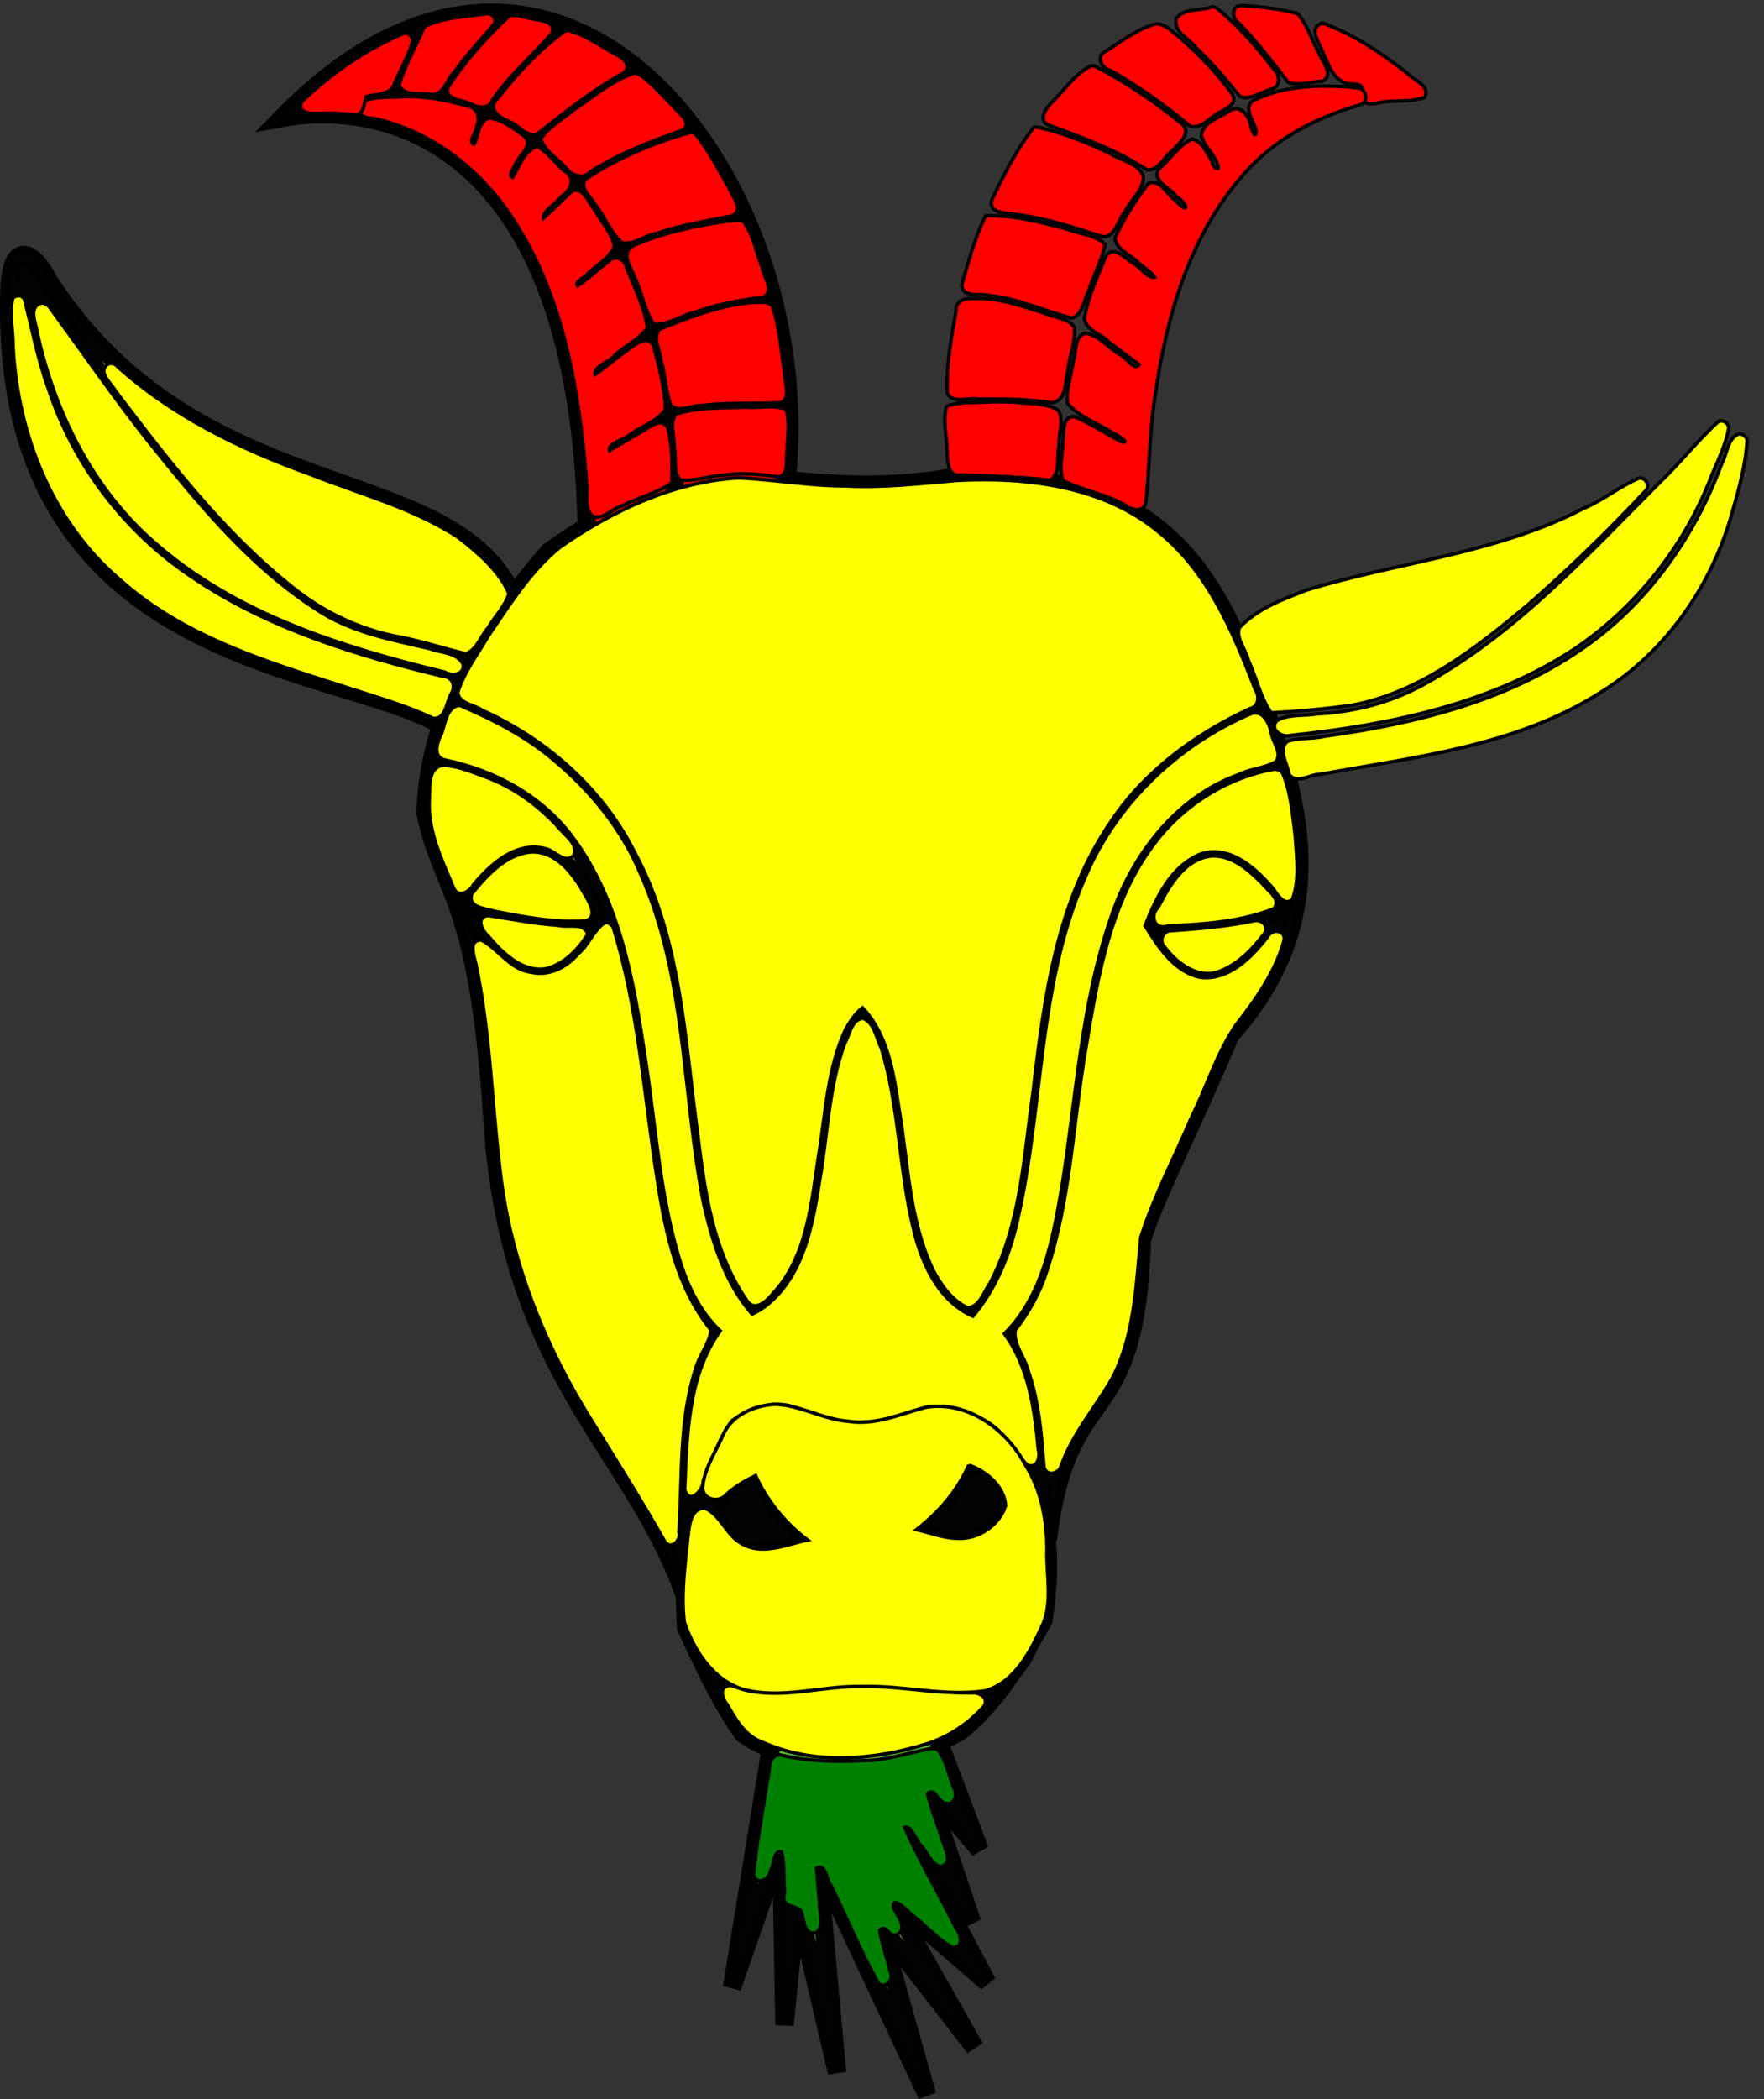 <?xml version="1.0" encoding="UTF-8" standalone="no"?>
<svg xmlns:inkscape="http://www.inkscape.org/namespaces/inkscape" xmlns:sodipodi="http://sodipodi.sourceforge.net/DTD/sodipodi-0.dtd" xmlns:xlink="http://www.w3.org/1999/xlink" xmlns="http://www.w3.org/2000/svg" xmlns:svg="http://www.w3.org/2000/svg" xmlns:rdf="http://www.w3.org/1999/02/22-rdf-syntax-ns#" xmlns:cc="http://creativecommons.org/ns#" xmlns:dc="http://purl.org/dc/elements/1.1/" version="1.1" id="svg5406" height="114.345" width="96.121" sodipodi:docname="goat-head-affronty.svg" inkscape:version="1.2.2 (1:1.2.2+202212051550+b0a8486541)">
  <rect width="100%" height="100%" fill="#333333" stroke="none"/>
  <sodipodi:namedview id="namedview18" pagecolor="#ffffff" bordercolor="#999999" borderopacity="1" inkscape:showpageshadow="0" inkscape:pageopacity="0" inkscape:pagecheckerboard="0" inkscape:deskcolor="#d1d1d1" showgrid="false" inkscape:zoom="4.971901" inkscape:cx="30.974068" inkscape:cy="46.863363" inkscape:window-width="1920" inkscape:window-height="991" inkscape:window-x="-9" inkscape:window-y="-9" inkscape:window-maximized="1" inkscape:current-layer="svg5406"/>
  <defs id="defs5408"/>
  
  <g id="g78" style="stroke:#000000">
    <path style="color:#000000;display:inline;overflow:visible;visibility:visible;opacity:0.99;fill:#fcef3c;stroke:#000000;stroke-width:1;stroke-linecap:square;stroke-linejoin:miter;stroke-miterlimit:4;stroke-dasharray:none;stroke-dashoffset:0;stroke-opacity:1;marker:none;enable-background:accumulate" d="M 28.359,33.559 C 25.826,24.679 11.203,28.442 2.693,15.358 1.716,13.496 0.685,13.24 0.525,15.525 -0.352,38.219 21.699,35.873 25.193,40.496 Z" id="path9515"/>
    <path style="color:#000000;display:inline;overflow:visible;visibility:visible;opacity:0.99;fill:none;stroke:#000000;stroke-width:1;stroke-linecap:square;stroke-linejoin:miter;stroke-miterlimit:4;stroke-dasharray:none;stroke-dashoffset:0;stroke-opacity:1;marker:none;enable-background:accumulate" d="M 24.995,36.89 C 9.345,33.557 2.711,27.145 1.28,14.37 17.447,38.471 20.029,33.243 25.63,35.966" id="path19"/>
  </g>
  <path id="path8560" d="M 40.479 25.9 C 37.196 25.892 33.223 27.658 29.91 30.053 C 26.191 34.373 23.332 38.939 23.188 44.281 C 24.129 48.808 26.032 48.65 26.838 61.016 C 27.698 74.725 34.347 78.804 37.195 86.598 L 37.355 86.572 C 37.334 87.251 37.336 87.94 37.387 88.65 C 38.287 90.62 39.193 92.589 40.471 94.434 C 43.708 96.82 49.86 95.929 52.422 94.24 C 54.496 92.504 55.655 90.376 56.855 88.266 C 57.14 86.395 57.157 84.838 56.979 83.508 L 57.145 83.482 C 58.312 74.868 61.872 78.292 62.225 67.559 C 62.69 65.786 65.256 60.653 67.031 56.402 C 73.573 49.089 70.144 41.635 67.609 35.246 C 64.331 27.308 59.084 25.756 51.838 26.016 C 48.505 26.591 45.171 26.465 41.838 26.016 C 41.401 25.939 40.947 25.902 40.479 25.9 z " style="color:#000000;display:inline;overflow:visible;visibility:visible;opacity:0.99;fill:#fcef3c;stroke:#000000;stroke-width:1;stroke-linecap:square;stroke-linejoin:miter;stroke-miterlimit:4;stroke-dasharray:none;stroke-dashoffset:0;stroke-opacity:1;marker:none;enable-background:accumulate"/>
  <path d="m 70.017,49.463 c -3.19,-4.613 -5.759,-3.508 -7.496,0.954 2.174,3.757 4.472,3.9 7.496,-0.954 z m -44.843,-0.241 c 3.19,-4.613 5.759,-3.508 7.496,0.954 -2.174,3.757 -4.472,3.9 -7.496,-0.954 z" style="color:#000000;display:inline;overflow:visible;visibility:visible;opacity:0.99;fill:none;stroke:#000000;stroke-width:1;stroke-linecap:square;stroke-linejoin:miter;stroke-miterlimit:4;stroke-dasharray:none;stroke-dashoffset:0;stroke-opacity:1;marker:none;enable-background:accumulate" id="path9354-8"/>
  <path d="m 37.48,88.458 c 2.079,5.625 6.11,3.026 9.545,3.23 3.132,-0.37 7.152,2.113 8.974,-1.881 M 68.693,38.493 C 52.161,45.431 59.38,63.889 52.98,71.575 47.919,69.275 50.226,58.245 46.983,55.014 43.739,58.109 46.046,69.139 40.986,71.438 34.488,63.635 42.166,44.793 24.63,38.113 m -0.954,3.339 c 15.341,2.257 9.021,25.211 15.402,31.076 -2.404,3.182 -1.685,8.911 -2.017,13.13 m 32.684,-36.059 c -1.993,0.642 -4.233,1.037 -6.951,0.954 M 25.447,49.358 c 1.993,0.642 4.233,1.037 6.951,0.954 m 4.936,36.848 c 0.004,-3.593 0.976,-6.772 2.559,-9.689 3.588,-1.976 3.093,0.012 6.776,0.179 3.683,0.167 2.889,-2.225 7.295,0.014 1.896,1.807 3.314,4.172 3.114,8.425 M 69.881,41.655 c -14.819,2.603 -8.669,25.198 -14.993,31.01 2.404,3.182 1.744,9.267 2.076,13.485" style="color:#000000;display:inline;overflow:visible;visibility:visible;opacity:0.99;fill:none;stroke:#000000;stroke-width:1;stroke-linecap:square;stroke-linejoin:miter;stroke-miterlimit:4;stroke-dasharray:none;stroke-dashoffset:0;stroke-opacity:1;marker:none;enable-background:accumulate" id="path21"/>
  <path d="m 55.024,82.179 c -1.434,2.512 -2.951,1.916 -5.452,1.227 1.739,-1.257 2.466,-2.201 3.135,-3.816 1.507,0.496 2.264,1.367 2.317,2.59 z m -16.083,0.572 c 1.434,2.512 2.951,1.916 5.452,1.227 -1.739,-1.257 -2.466,-2.201 -3.135,-3.816 -1.507,0.496 -2.264,1.367 -2.317,2.59 z" style="color:#000000;display:inline;overflow:visible;visibility:visible;opacity:0.99;fill:#000000;fill-opacity:1;stroke:#000000;stroke-width:1;stroke-linecap:square;stroke-linejoin:miter;stroke-miterlimit:4;stroke-dasharray:none;stroke-dashoffset:0;stroke-opacity:1;marker:none;enable-background:accumulate" id="path9334-6"/>
  <g id="g2628">
    
    <g id="g164" style="stroke:#000000">
      <path style="color:#000000;display:inline;overflow:visible;visibility:visible;opacity:0.99;fill:#e20909;stroke:#000000;stroke-width:1;stroke-linecap:square;stroke-linejoin:miter;stroke-miterlimit:4;stroke-dasharray:none;stroke-dashoffset:0;stroke-opacity:1;marker:none;enable-background:accumulate" d="M 31.99,29.594 C 31.758,6.621 20.073,5.543 15.361,6.423 30.855,-9.423 45.617,10.846 42.621,27.822 Z" id="path9446-4"/>
      <path id="path108" style="color:#000000;display:inline;overflow:visible;visibility:visible;opacity:0.99;fill:none;stroke:#000000;stroke-width:1;stroke-linecap:square;stroke-linejoin:miter;stroke-miterlimit:4;stroke-dasharray:none;stroke-dashoffset:0;stroke-opacity:1;marker:none;enable-background:accumulate" d="m 19.995,5.333 c 9.061,-1.697 16.437,7.722 16.774,21.072 M 22.994,1.516 21.495,4.788 m 5.861,-3.68 C 26.138,2.216 24.997,3.574 24.028,5.18 m 6.463,-3.391 c -0.826,0.488 -2.842,2.524 -3.747,3.961 -0.589,0.935 -0.703,1.012 -0.951,1.996 m 8.81,-3.986 c -2.035,1.061 -3.898,2.354 -5.612,4.026 -0.363,0.685 -0.727,0.742 -1.09,1.772 m 9.677,-2.453 c -2.101,0.613 -4.382,1.549 -6.133,2.862 l -1.828,1.802 m 10.824,0.106 c -2.135,0.1 -4.776,0.826 -6.639,1.692 l -2.301,1.899 m 10.302,0.907 c -1.607,-0.006 -2.107,-0.002 -6.406,1.636 l -2.942,2.267 m 9.893,1.822 c -1.721,-0.018 -3.116,-0.255 -5.861,0.409 l -3.248,1.908"/>
    </g>
    <path style="fill:#ff0000;fill-rule:evenodd;stroke:#000000;stroke-width:0.19" d="m 41.216,16.464 c -1.844,0.104 -3.597,0.791 -5.289,1.476 -0.392,0.492 0.057,1.144 0.092,1.695 0.236,0.801 0.249,1.663 0.532,2.444 0.459,0.429 1.156,-0.021 1.709,0.009 1.427,-0.176 2.88,-0.064 4.301,-0.153 0.581,-0.299 0.159,-1.116 0.19,-1.653 -0.2,-1.201 -0.264,-2.458 -0.667,-3.608 -0.209,-0.252 -0.578,-0.211 -0.868,-0.21 z" id="path195"/>
    <path style="fill:#ff0000;fill-rule:evenodd;stroke:#000000;stroke-width:0.19" d="m 21.934,5.261 c -0.758,0.068 -1.606,-0.044 -2.292,0.332 -0.435,0.453 0.205,0.898 0.656,0.847 3.295,0.688 6.092,2.945 7.825,5.763 2.636,4.18 3.451,9.19 3.835,14.023 0.124,0.612 -0.187,1.418 0.32,1.892 0.61,0.247 1.109,-0.465 1.683,-0.584 0.863,-0.454 1.877,-0.665 2.655,-1.241 0.012,-0.985 0.027,-2.022 -0.228,-2.984 -0.365,-0.66 -1.064,0.043 -1.494,0.242 -0.562,0.327 -1.12,0.66 -1.68,0.99 -0.083,-0.419 0.85,-0.587 1.177,-0.904 0.612,-0.442 1.45,-0.695 1.871,-1.34 -0.042,-1.172 -0.351,-2.341 -0.656,-3.473 -0.311,-0.632 -0.99,-0.062 -1.359,0.205 -0.617,0.443 -1.203,0.926 -1.817,1.373 -0.135,-0.423 0.813,-0.696 1.09,-1.062 0.554,-0.525 1.364,-0.852 1.76,-1.501 -0.174,-1.14 -0.723,-2.206 -1.144,-3.276 -0.09,-0.476 -0.667,-0.705 -0.997,-0.301 -0.57,0.406 -1.129,0.974 -1.674,1.307 -0.159,-0.248 0.416,-0.431 0.551,-0.647 0.487,-0.477 1.166,-0.838 1.462,-1.469 -0.12,-0.764 -0.723,-1.374 -1.088,-2.043 -0.34,-0.386 -0.617,-1.315 -1.251,-0.973 -0.51,0.479 -1.001,0.98 -1.523,1.446 -0.057,-0.404 0.713,-0.786 0.976,-1.182 0.555,-0.342 0.812,-1.041 0.129,-1.41 C 30.221,8.867 29.849,8.255 29.252,7.969 28.547,8.218 28.282,9.107 27.938,9.66 27.643,9.557 28.05,9.11 28.124,8.87 28.336,8.42 29.1,7.902 28.558,7.405 27.969,7.009 27.343,6.458 26.608,6.435 26.047,6.656 26.073,7.443 25.836,7.854 25.469,7.773 25.969,7.196 25.965,6.907 26.197,6.452 26.027,5.841 25.465,5.775 24.322,5.442 23.129,5.222 21.934,5.261 Z" id="path266"/>
    <path style="fill:#ff0000;fill-rule:evenodd;stroke:#000000;stroke-width:0.19" d="m 40.704,22.177 c -1.28,0.057 -2.617,-0.016 -3.848,0.372 -0.441,0.495 -0.059,1.253 -0.116,1.854 0.135,0.56 -0.099,1.325 0.331,1.74 0.762,0.102 1.565,-0.224 2.352,-0.253 1,-0.145 2.022,-0.064 3.004,0.097 0.619,-0.153 0.354,-0.998 0.471,-1.492 -0.001,-0.725 0.157,-1.492 -0.062,-2.187 -0.631,-0.29 -1.445,-0.056 -2.132,-0.131 z" id="path268"/>
    <path style="fill:#ff0000;fill-rule:evenodd;stroke:#000000;stroke-width:0.19" d="m 39.554,12.06 c -1.726,0.251 -3.468,0.624 -5.068,1.331 -0.692,0.407 -0.083,1.201 0.1,1.727 0.399,0.83 0.533,1.802 1.045,2.559 0.787,0.03 1.503,-0.506 2.273,-0.678 1.209,-0.439 2.479,-0.648 3.745,-0.82 0.549,-0.421 -0.053,-1.109 -0.124,-1.633 -0.341,-0.835 -0.473,-1.81 -1.045,-2.517 -0.304,-0.079 -0.618,0.025 -0.926,0.031 z" id="path270"/>
    <path style="fill:#ff0000;fill-rule:evenodd;stroke:#000000;stroke-width:0.19" d="m 37.612,7.214 c -1.995,0.56 -3.944,1.382 -5.677,2.526 -0.434,0.504 0.303,0.998 0.513,1.43 0.529,0.642 0.792,1.507 1.438,2.041 0.632,0.172 1.221,-0.381 1.846,-0.477 1.374,-0.474 2.796,-0.697 4.209,-0.983 0.607,-0.404 -0.073,-1.099 -0.245,-1.564 C 39.125,9.199 38.605,8.157 37.875,7.278 37.789,7.246 37.71,7.195 37.612,7.214 Z" id="path272"/>
    <path style="fill:#ff0000;fill-rule:evenodd;stroke:#000000;stroke-width:0.19" d="m 34.566,3.977 c -1.239,0.424 -2.268,1.316 -3.347,2.04 -0.597,0.496 -1.327,0.902 -1.754,1.553 0.22,0.684 0.953,1.081 1.413,1.624 0.322,0.426 0.934,0.563 1.328,0.142 1.559,-0.986 3.297,-1.646 5.02,-2.253 0.515,-0.468 -0.307,-0.956 -0.582,-1.338 C 36.017,5.149 35.468,4.417 34.711,3.988 c -0.049,0.01 -0.097,-0.018 -0.146,-0.011 z" id="path274"/>
    <path style="fill:#ff0000;fill-rule:evenodd;stroke:#000000;stroke-width:0.19" d="m 30.759,1.706 c -1.385,1.01 -2.569,2.29 -3.623,3.635 -0.63,0.542 0.047,1.072 0.589,1.274 0.526,0.183 0.912,0.838 1.503,0.724 C 30.754,6.138 32.268,4.917 33.984,3.977 34.464,3.612 33.941,3.117 33.553,2.966 32.689,2.492 31.851,1.851 30.885,1.644 l -0.09,0.044 z" id="path276"/>
    <path style="fill:#ff0000;fill-rule:evenodd;stroke:#000000;stroke-width:0.19" d="M 27.754,0.867 C 26.485,2.031 25.333,3.351 24.39,4.782 24.246,5.47 25.228,5.43 25.672,5.673 26.084,5.897 26.648,5.953 26.85,5.435 27.767,4.09 29.022,3.028 30.081,1.806 30.314,1.106 29.357,1.122 28.917,1.001 28.53,0.953 28.142,0.756 27.754,0.867 Z" id="path278"/>
    <path style="fill:#ff0000;fill-rule:evenodd;stroke:#000000;stroke-width:0.19" d="m 26.54,0.741 c -1.141,0.18 -2.382,0.18 -3.419,0.714 -0.438,1.056 -1.052,2.072 -1.366,3.164 0.235,0.693 1.159,0.399 1.713,0.526 0.729,0.088 0.877,-0.845 1.307,-1.244 0.653,-0.919 1.421,-1.731 2.144,-2.583 0.181,-0.263 -0.092,-0.597 -0.38,-0.577 z" id="path280"/>
    <path style="fill:#ff0000;fill-rule:evenodd;stroke:#000000;stroke-width:0.19" d="m 21.996,1.817 c -2.061,0.875 -3.962,2.18 -5.562,3.73 -0.311,0.79 0.84,0.607 1.312,0.622 0.581,-0.03 1.14,0.062 1.699,0.085 C 19.884,6.125 19.847,5.533 19.953,5.256 20.526,5.119 21.363,5.195 21.534,4.465 21.86,3.722 22.273,3.002 22.5,2.222 22.476,1.975 22.253,1.757 21.996,1.817 Z" id="path282"/>
    <path style="fill:#ff0000;fill-rule:evenodd;stroke:#000000;stroke-width:0.19" d="m 71.96,1.291 c -0.661,0.303 -0.054,1.049 0.092,1.501 0.341,0.716 0.636,1.767 1.606,1.786 0.452,-0.013 0.679,0.114 0.486,0.561 -0.045,0.623 0.694,0.554 1.093,0.436 0.788,-0.134 1.635,0.004 2.384,-0.267 C 77.977,4.664 77.023,4.38 76.675,3.985 75.292,2.907 73.806,1.901 72.156,1.287 c -0.065,-0.014 -0.131,-0.005 -0.196,0.005 z" id="path284"/>
    <path style="fill:#ff0000;fill-rule:evenodd;stroke:#000000;stroke-width:0.19" d="m 71.936,4.688 c -1.268,0.03 -2.58,0.24 -3.713,0.823 -0.476,0.482 0.154,1.113 0.224,1.648 -0.034,0.506 -0.278,-0.185 -0.323,-0.41 -0.094,-0.507 -0.601,-1.089 -1.138,-0.707 -0.523,0.383 -1.426,0.577 -1.524,1.319 0.123,0.602 0.697,1 0.88,1.594 0.194,0.454 -0.3,0.152 -0.291,-0.156 -0.28,-0.457 -0.559,-1.139 -1.119,-1.226 -0.707,0.364 -1.187,1.128 -1.804,1.648 -0.352,0.666 0.638,1.008 0.963,1.47 0.762,0.524 0.623,1.001 -0.054,0.201 -0.469,-0.299 -0.828,-1.179 -1.467,-0.899 -0.696,0.931 -1.355,1.921 -1.818,2.987 0.101,0.656 0.883,0.909 1.301,1.358 0.265,0.25 0.694,0.486 0.862,0.757 -0.358,0.089 -0.785,-0.567 -1.177,-0.764 -0.411,-0.252 -1.047,-0.991 -1.474,-0.383 -0.453,1.105 -0.976,2.218 -1.176,3.399 0.096,0.679 0.95,0.862 1.368,1.315 0.539,0.403 1.079,0.806 1.618,1.21 -0.285,0.366 -0.726,-0.481 -1.07,-0.569 -0.621,-0.358 -1.125,-1.056 -1.863,-1.153 -0.634,0.199 -0.471,1.067 -0.668,1.57 -0.082,0.746 -0.404,1.506 -0.296,2.254 0.625,0.769 1.655,1.084 2.461,1.619 0.229,0.074 1.046,0.628 0.455,0.464 -0.859,-0.444 -1.667,-0.998 -2.561,-1.368 -0.733,0.011 -0.512,0.957 -0.624,1.445 0.01,0.673 -0.229,1.408 0.022,2.048 1.077,0.549 2.337,0.734 3.399,1.353 0.338,0.274 1.017,0.406 1.1,-0.173 0.234,-1.927 0.194,-3.9 0.517,-5.801 0.604,-4.3 1.874,-8.736 4.82,-12.062 1.629,-1.883 3.93,-3.103 6.319,-3.776 C 74.636,5.56 74.458,4.757 73.904,4.782 73.253,4.696 72.591,4.69 71.936,4.688 Z" id="path286"/>
    <path style="fill:#ff0000;fill-rule:evenodd;stroke:#000000;stroke-width:0.19" d="m 67.646,0.308 c -0.557,-0.001 -0.536,0.692 -0.157,0.936 0.986,1.003 1.843,2.134 2.698,3.235 0.569,0.233 1.259,-0.037 1.873,-0.054 C 72.745,4.056 72.011,3.35 71.862,2.863 71.456,2.166 71.242,1.324 70.693,0.734 69.699,0.48 68.67,0.353 67.646,0.308 Z" id="path288"/>
    <path style="fill:#ff0000;fill-rule:evenodd;stroke:#000000;stroke-width:0.19" d="m 66.043,0.376 c -0.619,0.231 -1.515,0.042 -1.945,0.631 -0.192,0.725 0.721,1.121 1.088,1.606 0.868,0.81 1.632,1.734 2.377,2.642 0.538,0.218 1.136,-0.233 1.676,-0.385 0.549,-0.123 0.532,-0.769 0.175,-1.096 C 68.493,2.565 67.471,1.396 66.297,0.439 66.212,0.423 66.137,0.336 66.043,0.376 Z" id="path290"/>
    <path style="fill:#ff0000;fill-rule:evenodd;stroke:#000000;stroke-width:0.19" d="M 62.996,1.297 C 62.015,1.554 61.168,2.204 60.324,2.752 59.68,3.007 59.967,3.723 60.535,3.851 62.04,4.713 63.491,5.732 64.834,6.863 65.478,7.088 65.954,6.327 66.515,6.094 66.868,5.901 67.46,5.613 67.143,5.123 66.178,3.78 64.979,2.594 63.694,1.556 63.487,1.421 63.25,1.293 62.996,1.297 Z" id="path292"/>
    <path style="fill:#ff0000;fill-rule:evenodd;stroke:#000000;stroke-width:0.19" d="m 59.454,3.578 c -0.859,0.438 -1.437,1.3 -2.109,1.976 -0.329,0.312 -0.842,0.998 -0.193,1.265 1.835,0.687 3.701,1.352 5.348,2.433 0.627,0.066 0.922,-0.696 1.365,-1.024 0.33,-0.374 1.083,-0.934 0.567,-1.46 -1.487,-1.216 -3.089,-2.306 -4.8,-3.18 -0.059,0.011 -0.12,-0.021 -0.179,-0.01 z" id="path294"/>
    <path style="fill:#ff0000;fill-rule:evenodd;stroke:#000000;stroke-width:0.19" d="m 56.336,6.938 c -0.943,1.187 -1.635,2.583 -2.292,3.952 -0.205,0.677 0.696,0.734 1.149,0.77 1.687,0.194 3.306,0.727 4.915,1.244 0.698,-0.008 0.803,-0.926 1.188,-1.353 0.3,-0.655 1.029,-1.18 1.009,-1.943 C 62.025,8.855 61.053,8.745 60.452,8.341 59.194,7.745 57.875,7.222 56.522,6.924 l -0.1,0.008 z" id="path296"/>
    <path style="fill:#ff0000;fill-rule:evenodd;stroke:#000000;stroke-width:0.19" d="m 53.698,11.775 c -0.584,1.182 -0.928,2.499 -1.299,3.77 0.111,0.727 1.029,0.407 1.542,0.56 1.543,0.164 2.967,0.851 4.453,1.219 0.61,-0.14 0.646,-0.964 0.913,-1.437 0.264,-0.878 0.753,-1.703 0.908,-2.581 -0.508,-0.521 -1.359,-0.535 -2.025,-0.811 -1.435,-0.379 -2.927,-0.784 -4.409,-0.741 z" id="path298"/>
    <path style="fill:#ff0000;fill-rule:evenodd;stroke:#000000;stroke-width:0.19" d="m 53.267,16.261 c -0.483,-0.018 -1.197,-0.014 -1.165,0.649 -0.259,1.491 -0.565,3.021 -0.473,4.53 0.296,0.579 1.137,0.195 1.672,0.305 1.337,-0.008 2.684,-0.015 4.005,0.193 0.833,-0.096 0.725,-1.153 0.884,-1.752 0.073,-0.792 0.437,-1.546 0.356,-2.348 -0.351,-0.545 -1.145,-0.532 -1.692,-0.798 -1.17,-0.36 -2.344,-0.801 -3.586,-0.778 z" id="path300"/>
    <path style="fill:#ff0000;fill-rule:evenodd;stroke:#000000;stroke-width:0.19" d="m 54.021,21.888 c -0.809,0.067 -1.676,-0.035 -2.44,0.243 -0.237,0.794 0.032,1.677 0.025,2.506 0.034,0.521 0.033,1.377 0.786,1.237 1.617,0.047 3.244,0.116 4.829,0.287 0.596,-0.377 0.349,-1.251 0.479,-1.847 -0.043,-0.64 0.302,-1.363 -0.023,-1.954 -0.659,-0.432 -1.544,-0.339 -2.304,-0.446 -0.45,-0.025 -0.901,-0.032 -1.352,-0.025 z" id="path302"/>
  </g>
  <path style="fill:#ffff00;fill-rule:evenodd;stroke:#000000;stroke-width:0.19" d="m 40.19,26.035 c -3.514,0.222 -6.82,1.785 -9.673,3.772 -1.611,1.305 -2.725,3.106 -3.883,4.798 -0.594,1.015 -1.335,1.985 -1.692,3.113 0.055,0.634 0.911,0.661 1.337,0.979 3.528,1.583 6.604,4.307 8.338,7.803 2.248,4.195 2.637,9.062 3.197,13.713 0.487,3.639 0.725,7.551 2.898,10.66 0.397,0.605 1.067,0.028 1.37,-0.361 1.926,-2.044 2.124,-4.998 2.538,-7.631 0.368,-2.279 0.468,-4.669 1.453,-6.794 0.236,-0.428 0.569,-0.928 0.926,-1.185 1.381,1.459 1.692,3.553 1.978,5.452 0.51,2.967 0.549,6.102 1.88,8.86 0.434,0.806 1.015,1.64 1.868,2.03 0.675,-0.043 0.883,-0.882 1.226,-1.349 1.676,-3.215 1.842,-6.922 2.346,-10.444 0.6,-5.128 1.279,-10.424 4.286,-14.765 1.82,-2.7 4.558,-4.713 7.507,-6.071 0.504,-0.126 0.557,-0.674 0.305,-1.058 -1.196,-3.099 -2.541,-6.332 -5.171,-8.503 -3.024,-2.565 -7.205,-3.079 -11.03,-2.886 -2.029,0.167 -4.058,0.412 -6.098,0.303 -1.923,0.004 -3.834,-0.337 -5.769,-0.436 l -0.101,0.002 z" id="path304"/>
  <path style="fill:#ffff00;fill-rule:evenodd;stroke:#000000;stroke-width:0.19" d="m 5.889,19.823 c -0.622,0.441 0.167,1.049 0.406,1.476 2.918,3.84 5.898,7.734 9.708,10.741 1.675,1.335 3.651,2.274 5.762,2.659 1.224,0.226 2.407,0.635 3.619,0.914 0.6,-0.206 0.801,-0.953 1.206,-1.397 0.367,-0.636 0.938,-1.183 1.146,-1.888 -0.568,-1.271 -1.69,-2.214 -2.766,-3.056 C 22.514,27.671 19.631,26.917 16.933,25.851 13.076,24.467 9.329,22.641 6.295,19.87 6.171,19.781 6.032,19.788 5.889,19.823 Z" id="path375"/>
  <path style="fill:#ffff00;fill-rule:evenodd;stroke:#000000;stroke-width:0.19" d="M 2.179,16.527 C 1.535,16.812 1.978,17.643 2.035,18.146 c 0.958,4.361 3.055,8.574 6.491,11.504 4.409,3.829 10.138,5.615 15.711,6.966 0.393,0.247 1.13,0.134 0.99,-0.456 C 24.889,35.534 24.012,35.567 23.413,35.332 21.282,34.842 19.049,34.423 17.214,33.182 13.503,30.778 10.702,27.304 7.96,23.885 6.119,21.547 4.423,19.087 2.674,16.696 2.548,16.565 2.363,16.477 2.179,16.527 Z" id="path377"/>
  <path style="fill:#ffff00;fill-rule:evenodd;stroke:#000000;stroke-width:0.19" d="m 0.703,16.228 c -0.213,0.84 0.016,1.753 0.008,2.623 0.235,4.74 2.109,9.543 5.768,12.681 3.794,3.426 8.862,4.76 13.606,6.298 1.195,0.385 2.395,0.765 3.528,1.309 0.696,0.043 0.702,-0.896 0.973,-1.343 0.259,-0.391 0.083,-0.934 -0.426,-0.948 C 19.374,35.701 14.541,34.213 10.454,31.432 6.785,28.984 3.976,25.293 2.618,21.12 2.054,19.561 1.749,17.916 1.338,16.324 1.232,16.056 0.898,16.062 0.703,16.228 Z" id="path379"/>
  <path style="fill:#ffff00;fill-rule:evenodd;stroke:#000000;stroke-width:0.19" d="m 89.31,26.047 c -1.05,0.45 -1.957,1.202 -3.019,1.648 -4.711,2.463 -10.077,2.909 -15.098,4.45 -1.298,0.505 -2.701,1.014 -3.663,2.055 -0.199,0.587 0.362,1.18 0.49,1.764 0.438,0.941 0.656,2.021 1.242,2.87 1.457,-0.077 2.944,-0.209 4.4,-0.415 3.714,-0.691 6.782,-3.124 9.611,-5.484 2.242,-1.96 4.387,-4.04 6.416,-6.219 0.239,-0.277 -0.025,-0.727 -0.379,-0.67 z" id="path381"/>
  <path style="fill:#ffff00;fill-rule:evenodd;stroke:#000000;stroke-width:0.19" d="m 93.634,22.964 c -1.136,1.033 -2.091,2.266 -3.206,3.33 -3.911,3.918 -7.718,8.103 -12.592,10.851 -1.862,1.071 -3.928,1.643 -6.067,1.743 -0.723,0.132 -1.56,-0.012 -2.206,0.378 -0.408,0.496 0.316,0.948 0.776,0.795 5.374,-0.566 10.892,-1.702 15.471,-4.719 3.251,-2.203 5.808,-5.381 7.291,-9.015 0.379,-1.005 0.926,-1.981 1.104,-3.043 -0.041,-0.244 -0.335,-0.439 -0.572,-0.32 z" id="path383"/>
  <path style="fill:#ffff00;fill-rule:evenodd;stroke:#000000;stroke-width:0.19" d="m 94.734,23.639 c -0.618,0.262 -0.623,1.114 -0.924,1.639 -1.426,3.864 -3.874,7.377 -7.236,9.809 -4.201,3.055 -9.363,4.33 -14.412,5.022 -0.666,0.165 -1.386,0.053 -2.03,0.285 -0.516,0.476 0.036,1.216 0.097,1.77 0.386,0.599 1.146,0.013 1.709,0.016 5.18,-0.942 10.672,-1.538 15.227,-4.43 3.488,-2.125 5.98,-5.649 7.139,-9.537 0.394,-1.378 0.808,-2.784 0.9,-4.217 -0.03,-0.224 -0.249,-0.382 -0.47,-0.356 z" id="path385"/>
  <path style="fill:#ffff00;fill-rule:evenodd;stroke:#000000;stroke-width:0.19" d="m 24.951,38.433 c -0.69,0.189 -0.684,1.102 -0.945,1.649 -0.21,0.421 -0.411,1.157 0.217,1.316 2.749,0.56 5.378,1.988 7.042,4.292 2.496,3.413 3.259,7.702 3.869,11.791 0.61,3.833 0.801,7.768 2.004,11.482 0.438,1.312 1.091,2.579 2.104,3.54 -1.787,2.496 -1.793,5.698 -1.937,8.636 0.237,0.871 1.022,0.076 1.027,-0.493 0.469,-1.097 0.845,-2.305 1.573,-3.269 1.027,-0.63 2.326,-1.187 3.516,-0.661 1.233,0.479 2.545,0.901 3.899,0.743 1.494,0.128 2.743,-1.073 4.24,-0.816 1.006,0.241 2.078,0.559 2.842,1.285 0.59,0.57 0.988,1.304 1.57,1.879 0.544,0.246 0.734,-0.449 0.604,-0.851 -0.197,-2.179 -0.517,-4.488 -1.843,-6.299 2.1,-2.079 2.63,-5.138 3.117,-7.927 0.809,-4.975 1.049,-10.064 2.722,-14.854 1.138,-3.331 3.509,-6.437 6.89,-7.666 0.649,-0.324 1.419,-0.351 2.043,-0.701 0.408,-0.478 -0.175,-1.081 -0.237,-1.597 -0.105,-0.536 -0.483,-1.315 -1.156,-1.013 -3.998,1.73 -7.358,4.964 -9.032,9.009 -2.541,5.882 -2.225,12.443 -3.639,18.58 -0.42,1.88 -1.188,3.746 -2.429,5.217 -1.928,-0.852 -2.843,-3 -3.268,-4.889 -0.757,-3.204 -0.755,-6.556 -1.719,-9.713 -0.277,-0.548 -0.364,-1.375 -0.992,-1.631 -0.647,0.05 -0.729,0.893 -0.999,1.354 -0.888,2.403 -0.933,5.023 -1.375,7.508 -0.37,2.339 -0.826,4.956 -2.702,6.619 -0.29,0.26 -0.625,0.465 -0.973,0.637 -1.496,-1.727 -2.196,-3.999 -2.669,-6.156 -1.145,-5.933 -0.916,-12.21 -3.411,-17.83 -1.009,-2.419 -2.694,-4.489 -4.689,-6.167 -1.504,-1.29 -3.294,-2.215 -5.106,-2.989 -0.051,-0.013 -0.104,-0.017 -0.157,-0.013 z" id="path387"/>
  <path style="fill:#ffff00;fill-rule:evenodd;stroke:#000000;stroke-width:0.19" d="m 32.937,50.274 c -0.61,0.417 -0.859,1.212 -1.439,1.688 -0.623,0.727 -1.558,1.218 -2.531,1.006 -1.166,-0.13 -1.79,-1.271 -2.751,-1.766 -0.716,0.026 -0.39,0.853 -0.294,1.278 0.828,3.888 0.873,7.896 1.397,11.837 0.614,4.687 2.441,9.141 4.952,13.123 1.343,2.188 2.724,4.362 3.979,6.584 0.379,0.405 0.861,-0.118 0.742,-0.558 0.204,-2.994 -0.014,-6.041 0.919,-8.918 0.199,-0.726 0.736,-1.342 0.838,-2.084 -1.852,-2.299 -2.476,-5.259 -2.916,-8.09 -0.738,-4.638 -1.023,-9.382 -2.429,-13.889 -0.135,-0.144 -0.252,-0.268 -0.467,-0.21 z" id="path389"/>
  <path style="fill:#ffff00;fill-rule:evenodd;stroke:#000000;stroke-width:0.19" d="m 69.406,41.904 c -2.404,0.43 -4.644,1.788 -6.199,3.666 -2.654,3.229 -3.371,7.487 -4.03,11.488 -0.712,4.099 -0.831,8.306 -2.162,12.254 -0.365,1.151 -0.966,2.205 -1.7,3.157 -0.104,0.79 0.534,1.463 0.71,2.212 0.597,1.697 0.721,3.463 0.863,5.235 0.107,0.535 0.833,0.392 0.938,-0.068 0.628,-1.776 1.898,-3.199 2.813,-4.82 1.199,-2.356 1.269,-5.054 1.525,-7.628 0.718,-2.247 1.828,-4.344 2.754,-6.51 0.824,-1.66 1.371,-3.471 2.407,-5.018 1.088,-1.402 2.166,-2.906 2.644,-4.637 0.117,-0.59 -0.707,-0.665 -0.905,-0.187 -0.881,1.109 -2.114,2.388 -3.67,2.19 -1.42,-0.303 -2.284,-1.659 -2.999,-2.81 0.595,-1.487 1.357,-3.156 2.927,-3.862 1.51,-0.602 2.959,0.59 3.892,1.663 0.333,0.325 0.677,1.199 1.207,0.774 0.41,-1.078 0.228,-2.315 0.158,-3.457 -0.151,-1.146 -0.229,-2.347 -0.681,-3.419 -0.11,-0.156 -0.303,-0.236 -0.492,-0.223 z" id="path391"/>
  <path style="fill:#808080;fill-rule:evenodd;stroke:#000000;stroke-width:0.19" d="m 42.221,76.752 c -0.806,0.091 -1.661,0.389 -2.25,0.959 -0.614,1.015 -1.115,2.124 -1.451,3.261 0.01,0.604 0.76,0.496 0.996,0.1 0.484,-0.531 1.161,-0.81 1.816,-1.063 0.635,1.678 1.874,3.05 3.361,4.027 -1.234,0.241 -2.474,0.829 -3.749,0.595 -1.112,-0.233 -1.715,-1.269 -2.33,-2.1 -0.674,-0.406 -0.736,0.648 -0.824,1.088 -0.249,1.546 -0.295,3.133 -0.267,4.689 0.611,1.407 1.413,2.987 3.009,3.45 1.999,0.535 4.077,-0.189 6.078,-0.178 2.022,-0.149 4.012,0.389 6.036,0.371 1.195,0.031 2.359,-0.607 2.898,-1.689 0.699,-1.097 1.462,-2.302 1.293,-3.665 -0.085,-1.644 0.036,-3.338 -0.407,-4.939 -0.588,-1.608 -1.538,-3.227 -3.046,-4.12 -1.109,-0.631 -2.476,-0.91 -3.682,-0.378 -1.828,0.834 -3.96,0.771 -5.792,-0.016 -0.546,-0.187 -1.105,-0.402 -1.692,-0.391 z M 52.676,79.445 c 1.168,0.349 2.338,1.244 2.432,2.545 -0.165,0.903 -0.977,1.579 -1.766,1.97 -1.359,0.434 -2.729,-0.192 -4.039,-0.511 1.412,-0.978 2.618,-2.28 3.283,-3.88 0.029,-0.034 0.048,-0.111 0.09,-0.124 z" id="path393"/>
  <g id="bearded">
    <path id="path9585" d="m 42.222,93.878 -2.334,14.394 2.679,-7.711 0.183,9.756 0.675,-6.738 2.188,9.328 -1.05,-11.484 5.957,12.711 -2.616,-9.31 5.206,6.72 -4.587,-8.111 5.269,4.567 -4.644,-8.778 3.826,5.507 -2.477,-7.356 2.886,3.403 -2.59,-6.848 z" style="color:#000000;display:inline;overflow:visible;visibility:visible;opacity:0.99;fill:#5ab532;fill-opacity:1;fill-rule:nonzero;stroke:#000000;stroke-width:1;stroke-linecap:square;stroke-linejoin:miter;stroke-miterlimit:4;stroke-dasharray:none;stroke-dashoffset:0;stroke-opacity:1;marker:none;enable-background:accumulate"/>
    <path style="fill:#008000;fill-rule:evenodd;stroke:#000000;stroke-width:0.19" d="m 50.783,95.24 c -1.265,0.231 -2.499,0.691 -3.807,0.673 -1.498,0.069 -3.009,0.042 -4.469,-0.313 -0.709,0.001 -0.537,0.939 -0.693,1.41 -0.254,1.713 -0.598,3.422 -0.753,5.144 0.214,0.612 0.899,0.202 0.931,-0.28 0.221,-0.304 0.136,-1.088 0.588,-0.995 0.189,0.627 0.096,1.492 0.173,2.208 -0.293,0.944 0.793,0.642 0.926,1.084 0.132,0.416 0.13,1.266 0.781,1.12 0.538,-0.379 0.147,-1.158 0.193,-1.704 -0.055,-0.607 -0.118,-1.228 -0.163,-1.825 0.533,-0.277 0.522,0.657 0.793,0.956 0.862,1.765 1.615,3.592 2.569,5.308 0.409,0.388 0.888,-0.206 0.645,-0.622 -0.154,-0.755 -0.456,-1.52 -0.563,-2.242 0.362,-0.399 0.503,0.443 0.94,0.231 0.632,-0.349 0.005,-1.037 -0.191,-1.47 -0.063,-0.75 0.78,0.213 1.069,0.437 0.73,0.563 1.356,1.31 2.169,1.74 0.676,-0.054 0.393,-0.77 0.14,-1.117 -0.902,-1.813 -1.962,-3.605 -2.764,-5.433 0.403,-0.105 0.609,0.756 0.933,1.045 0.341,0.359 0.508,1.004 1.05,1.093 0.735,-0.237 0.136,-1.033 0.05,-1.516 -0.26,-0.815 -0.595,-1.633 -0.787,-2.454 0.384,-0.379 0.561,0.43 0.957,0.512 0.512,0.171 0.699,-0.483 0.467,-0.84 -0.275,-0.689 -0.398,-1.491 -0.87,-2.073 -0.094,-0.058 -0.203,-0.081 -0.312,-0.076 z" id="path193"/>
    <path style="fill:#ffff00;fill-rule:evenodd;stroke:#000000;stroke-width:0.19" d="m 39.741,91.815 c -0.596,0.082 -0.378,0.74 -0.113,1.05 0.476,0.838 0.997,1.746 1.971,2.067 2.81,1.242 6.062,0.948 8.929,0.06 1.186,-0.387 2.274,-1.114 3.095,-2.047 0.295,-0.484 -0.322,-0.795 -0.737,-0.718 -2.107,-0.018 -4.182,-0.546 -6.297,-0.396 -2.229,0.002 -4.544,0.827 -6.702,-0.002 -0.048,-0.009 -0.096,-0.016 -0.145,-0.015 z" id="path464"/>
  </g>
  <path style="fill:#ffff00;fill-rule:evenodd;stroke:#000000;stroke-width:0.19" d="m 42.183,76.501 c -1.134,0.081 -2.341,0.601 -2.803,1.714 -0.409,0.927 -1.032,1.835 -1.098,2.868 0.051,0.644 0.913,0.8 1.297,0.335 0.464,-0.435 1.023,-0.753 1.592,-1.031 0.631,1.383 1.621,2.59 2.831,3.507 -1.185,0.246 -2.513,0.881 -3.66,0.151 -0.783,-0.469 -1.079,-1.502 -1.909,-1.876 -0.822,-0.05 -0.87,0.969 -0.947,1.553 -0.155,1.54 -0.386,3.108 -0.197,4.652 0.535,1.561 1.581,3.177 3.248,3.672 2.13,0.538 4.295,-0.227 6.436,-0.169 2.243,-0.072 4.485,0.563 6.719,0.233 1.651,-0.493 2.469,-2.186 3.139,-3.632 0.538,-1.279 0.172,-2.707 0.219,-4.048 -0.007,-1.611 -0.3,-3.249 -1.177,-4.628 -1.016,-1.935 -3.16,-3.515 -5.427,-3.139 -1.39,0.367 -2.775,1.009 -4.251,0.76 -1.383,-0.107 -2.625,-0.905 -4.012,-0.922 z m 10.607,3.312 c 0.964,0.337 1.918,1.139 2.007,2.205 -0.36,1.124 -1.544,1.876 -2.718,1.782 -0.735,-0.03 -1.42,-0.315 -2.137,-0.469 1.207,-0.932 2.228,-2.117 2.848,-3.518 z" id="path535"/>
  <path style="fill:#ffff00;fill-rule:evenodd;stroke:#000000;stroke-width:0.19" d="m 28.99,46.409 c -1.417,0.096 -2.457,1.269 -3.292,2.301 -0.226,0.737 0.772,0.788 1.254,0.931 1.641,0.322 3.329,0.648 5.004,0.521 0.631,-0.271 0.148,-1.019 -0.076,-1.413 -0.61,-1.08 -1.499,-2.357 -2.889,-2.34 z" id="path537"/>
  <path style="fill:#ffff00;fill-rule:evenodd;stroke:#000000;stroke-width:0.19" d="m 24.134,41.688 c -0.823,0.122 -0.707,1.178 -0.739,1.789 -0.122,1.732 0.667,3.335 1.319,4.887 0.222,0.575 0.88,0.242 1.086,-0.166 0.919,-1.117 2.274,-2.34 3.842,-1.984 0.564,0.06 1.093,0.908 1.629,0.385 0.256,-0.637 -0.51,-1.094 -0.846,-1.539 -1.12,-1.216 -2.48,-2.209 -4.047,-2.765 -0.722,-0.269 -1.465,-0.581 -2.244,-0.607 z" id="path539"/>
  <path style="fill:#ffff00;fill-rule:evenodd;stroke:#000000;stroke-width:0.19" d="m 26.576,49.87 c -0.661,0.122 -0.319,0.814 0.006,1.107 0.792,0.928 1.898,2.053 3.239,1.781 0.951,-0.267 1.712,-1.059 2.207,-1.865 -0.193,-0.679 -1.08,-0.34 -1.603,-0.486 -1.305,-0.084 -2.556,-0.343 -3.849,-0.537 z" id="path541"/>
  <path style="fill:#ffff00;fill-rule:evenodd;stroke:#000000;stroke-width:0.19" d="m 66.089,46.627 c -1.504,0.099 -2.352,1.589 -2.972,2.784 -0.496,0.479 -0.204,1.29 0.533,1.032 1.934,-0.09 3.93,-0.221 5.746,-0.931 0.464,-0.517 -0.325,-0.993 -0.608,-1.368 -0.722,-0.729 -1.605,-1.533 -2.7,-1.517 z" id="path543"/>
  <path style="fill:#ffff00;fill-rule:evenodd;stroke:#000000;stroke-width:0.19" d="m 68.384,50.15 c -1.517,0.318 -2.968,0.431 -4.508,0.549 -0.522,-0.045 -0.769,0.589 -0.386,0.929 0.689,0.891 1.829,1.745 3.007,1.271 1.015,-0.403 1.8,-1.241 2.442,-2.096 0.187,-0.37 -0.196,-0.71 -0.555,-0.654 z" id="path545"/>
</svg>
